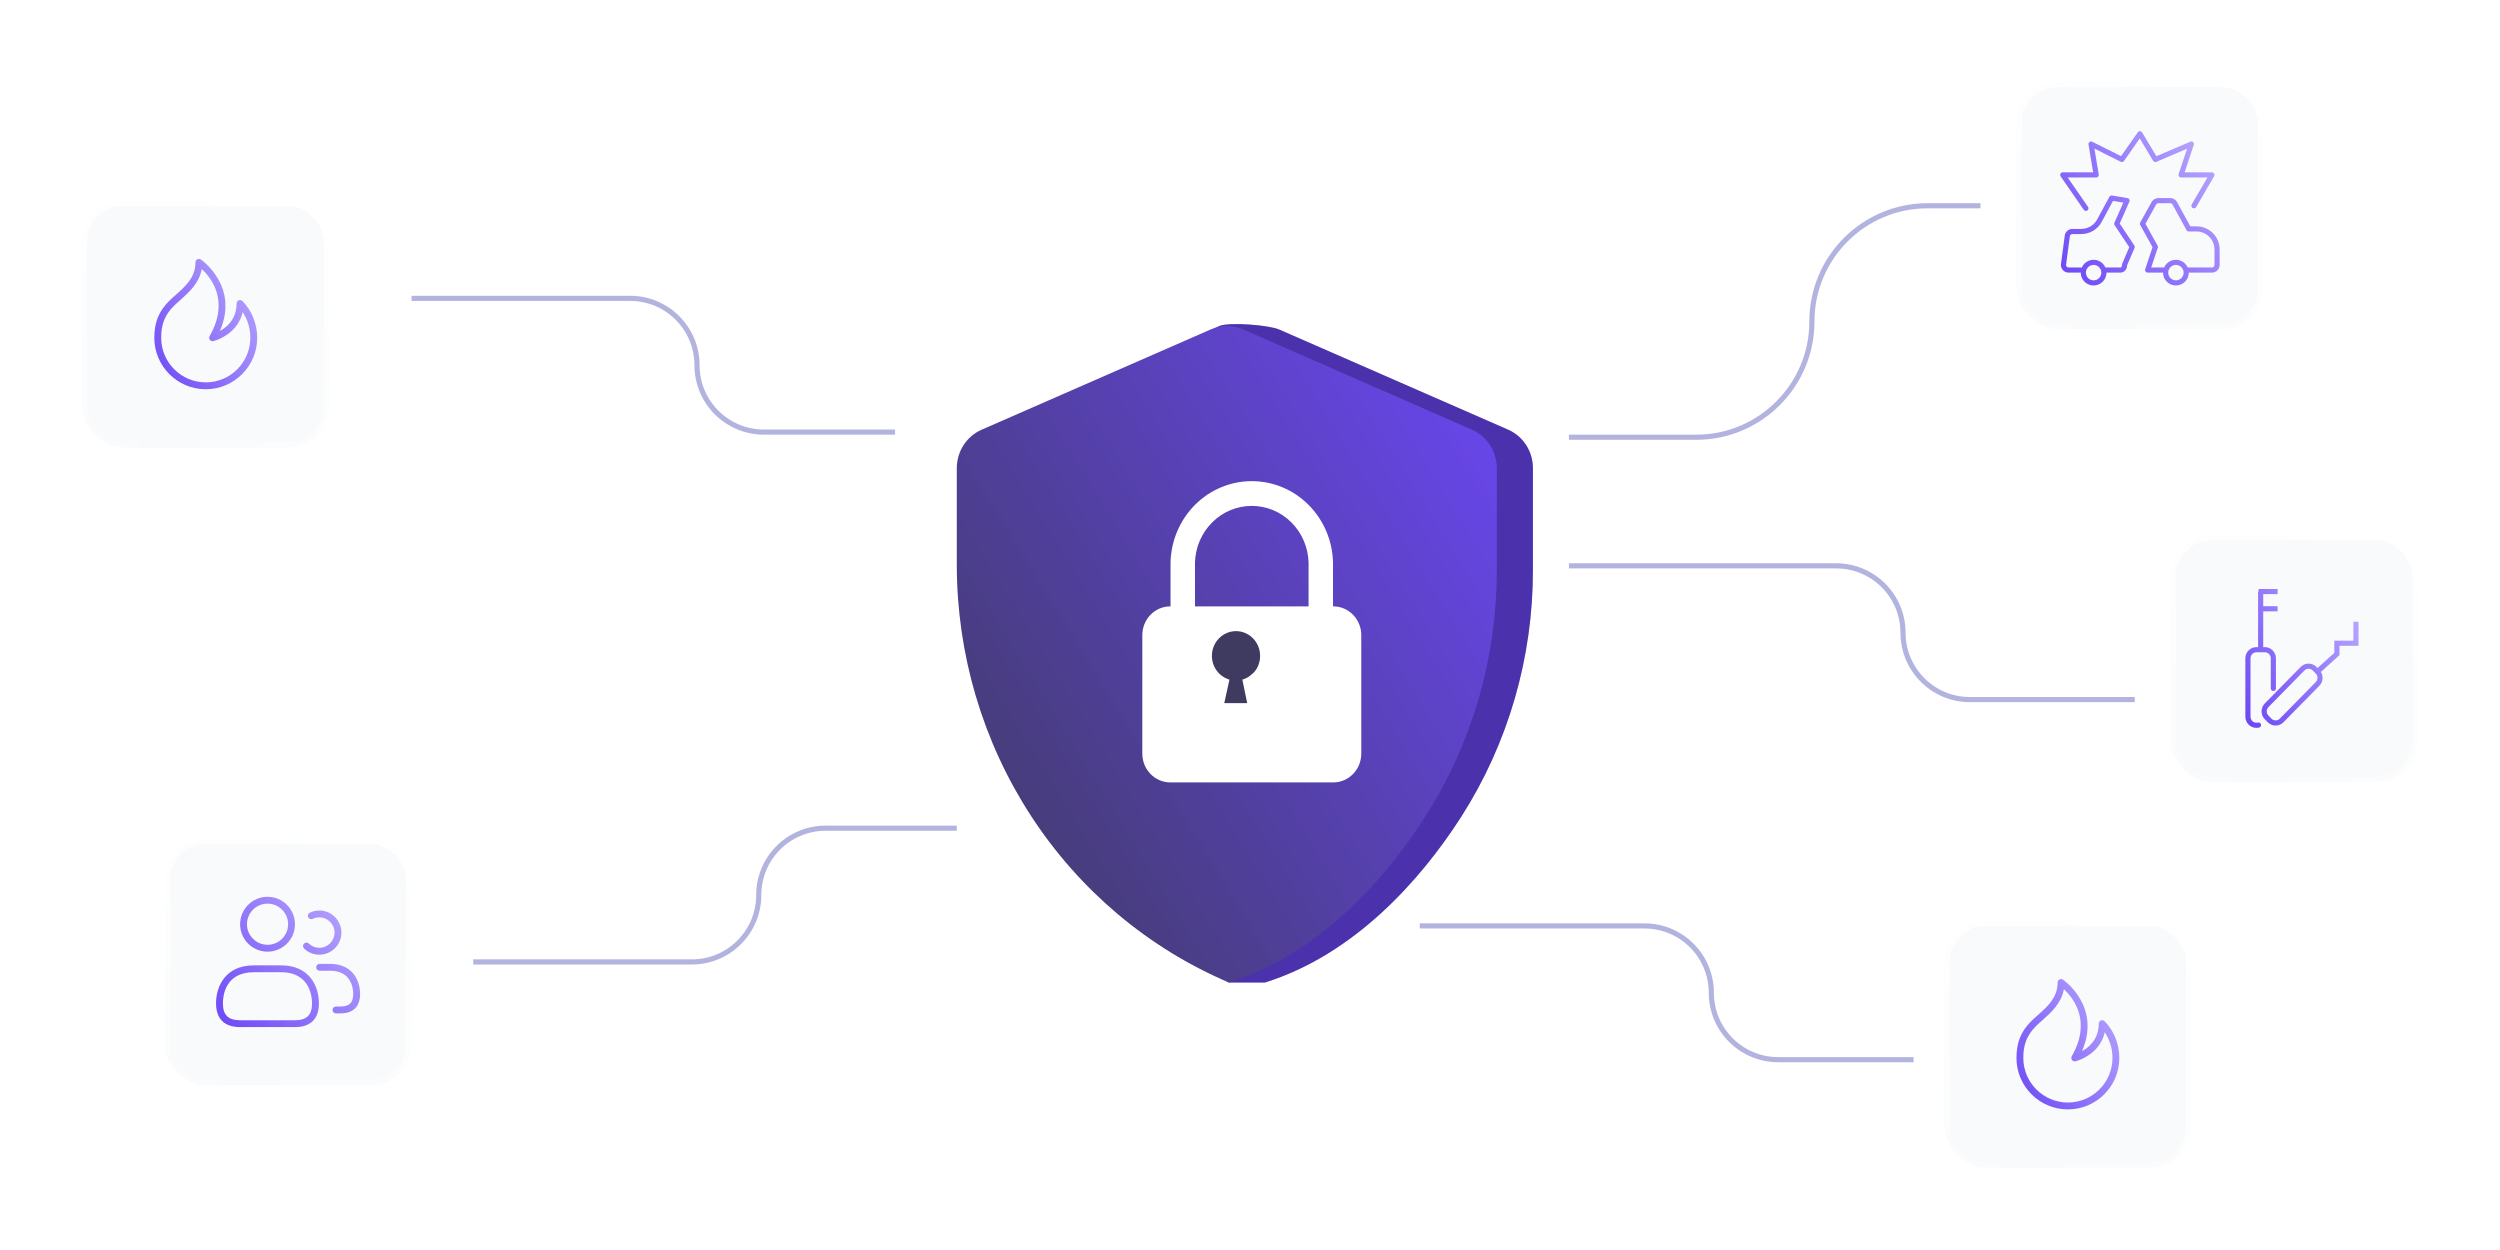 <svg width="486" height="243" viewBox="0 0 486 243" fill="none" xmlns="http://www.w3.org/2000/svg">
<path d="M236.955 63.409L197.84 83.54C196.409 84.165 195.188 85.207 194.33 86.537C193.471 87.868 193.013 89.428 193.012 91.024V109.799C192.966 126.887 197.817 143.611 206.963 157.892C214.013 168.877 223.351 182.959 238.905 191H245.918C263.225 185.584 276.144 171.147 284.047 158.806C293.193 144.525 298.044 127.801 297.998 110.713V91.024C298 89.432 297.548 87.875 296.696 86.545C295.845 85.215 294.632 84.171 293.207 83.54L248.618 64.034C246.63 63.197 238.942 62.543 236.955 63.409Z" fill="#6B47F5"/>
<path opacity="0.3" d="M236.955 63.409L197.84 83.54C196.409 84.165 195.188 85.207 194.33 86.537C193.471 87.868 193.013 89.428 193.012 91.024V109.799C192.966 126.887 197.817 143.611 206.963 157.892C214.013 168.877 223.351 182.959 238.905 191H245.918C263.225 185.584 276.144 171.147 284.047 158.806C293.193 144.525 298.044 127.801 297.998 110.713V91.024C298 89.432 297.548 87.875 296.696 86.545C295.845 85.215 294.632 84.171 293.207 83.54L248.618 64.034C246.63 63.197 238.942 62.543 236.955 63.409Z" fill="black"/>
<path d="M235.38 64.034L190.819 83.541C189.389 84.166 188.169 85.208 187.312 86.539C186.455 87.87 185.999 89.429 186 91.024V109.8C186.002 127.185 191.03 144.18 200.447 158.633C209.864 173.087 223.248 184.351 238.906 191C256.213 185.585 269.132 171.147 277.026 158.807C286.176 144.527 291.027 127.802 290.977 110.714V91.024C290.978 89.429 290.521 87.87 289.664 86.539C288.808 85.208 287.588 84.166 286.158 83.541L241.643 64.034C240.654 63.599 239.588 63.375 238.512 63.375C237.435 63.375 236.37 63.599 235.38 64.034Z" fill="url(#paint0_linear_494_3660)"/>
<g filter="url(#filter0_d_494_3660)">
<path fill-rule="evenodd" clip-rule="evenodd" d="M224.552 112.878V104.346C224.653 100.117 226.361 96.096 229.312 93.141C232.263 90.187 236.222 88.533 240.345 88.533C244.469 88.533 248.428 90.187 251.379 93.141C254.33 96.096 256.038 100.117 256.138 104.346V112.878H256.184C259.192 112.878 261.631 115.38 261.631 118.466V141.512C261.631 144.599 259.192 147.101 256.184 147.101H224.514C221.505 147.101 219.066 144.599 219.066 141.512V118.466C219.066 115.38 221.505 112.878 224.514 112.878H224.552ZM251.385 112.878V104.346C251.301 101.399 250.101 98.602 248.04 96.548C245.979 94.494 243.219 93.345 240.345 93.345C237.472 93.345 234.712 94.494 232.651 96.548C230.589 98.602 229.39 101.399 229.306 104.346V112.878H251.385Z" fill="white"/>
</g>
<path d="M243.615 130.874C244.044 130.435 244.384 129.914 244.616 129.339C244.848 128.765 244.966 128.149 244.965 127.527C244.971 126.631 244.732 125.751 244.276 124.987C243.82 124.222 243.165 123.604 242.385 123.201C241.605 122.798 240.73 122.627 239.86 122.707C238.99 122.786 238.159 123.114 237.461 123.652C236.763 124.191 236.225 124.919 235.909 125.754C235.592 126.589 235.509 127.498 235.669 128.379C235.83 129.26 236.227 130.078 236.816 130.739C237.404 131.401 238.162 131.881 239.002 132.125L237.999 136.684H242.453L241.515 132.125C242.293 131.897 243.001 131.466 243.568 130.874" fill="#3F3A60"/>
<g filter="url(#filter1_d_494_3660)">
<rect x="16" y="34" width="48" height="48" rx="8" fill="#F9FAFB" shape-rendering="crispEdges"/>
<rect x="16.5" y="34.5" width="47" height="47" rx="7.5" stroke="url(#paint1_radial_494_3660)" shape-rendering="crispEdges"/>
<path d="M47.141 53.531C46.951 53.338 46.661 53.279 46.413 53.382C46.163 53.484 45.999 53.728 45.999 53.999C45.999 55.015 45.784 55.943 45.363 56.759C44.705 58.032 43.635 58.852 42.74 59.352C46.553 50.595 39.116 45.498 39.036 45.444C38.831 45.307 38.567 45.295 38.352 45.411C38.135 45.527 38 45.754 38 45.999C38 48.928 36.049 50.658 34.161 52.331C33.7 52.739 33.256 53.134 32.861 53.528C30.856 55.534 30 57.668 30 60.667C30 66.18 34.485 70.667 40 70.667C45.515 70.667 50 66.18 50 60.667C50 57.978 48.959 55.376 47.141 53.531ZM40 69.332C35.221 69.332 31.333 65.445 31.333 60.666C31.333 58.02 32.049 56.226 33.805 54.471C34.181 54.095 34.607 53.719 35.047 53.328C36.709 51.855 38.725 50.069 39.22 47.303C41.063 48.998 44.663 53.499 40.755 60.335C40.621 60.567 40.641 60.855 40.803 61.069C40.964 61.282 41.236 61.376 41.496 61.312C41.637 61.276 44.977 60.411 46.549 57.371C46.827 56.835 47.032 56.262 47.163 55.656C48.131 57.099 48.668 58.858 48.668 60.664C48.667 65.445 44.779 69.332 40 69.332Z" fill="url(#paint2_linear_494_3660)"/>
</g>
<g filter="url(#filter2_d_494_3660)">
<rect x="32" y="158" width="48" height="48" rx="8" fill="#F9FAFB" shape-rendering="crispEdges"/>
<rect x="32.5" y="158.5" width="47" height="47" rx="7.5" stroke="url(#paint3_radial_494_3660)" shape-rendering="crispEdges"/>
<path d="M52.012 180.001C54.953 180.001 57.345 177.609 57.345 174.667C57.345 171.726 54.953 169.334 52.012 169.334C49.071 169.334 46.679 171.726 46.679 174.667C46.679 177.609 49.071 180.001 52.012 180.001ZM52.012 170.667C54.217 170.667 56.012 172.462 56.012 174.667C56.012 176.873 54.217 178.667 52.012 178.667C49.807 178.667 48.012 176.873 48.012 174.667C48.012 172.462 49.805 170.667 52.012 170.667ZM54.667 182.667H49.333C43.92 182.667 42 186.631 42 190.026C42 193.062 43.615 194.667 46.671 194.667H57.329C60.385 194.667 62 193.062 62 190.026C62 186.631 60.08 182.667 54.667 182.667ZM57.329 193.334H46.671C44.363 193.334 43.333 192.314 43.333 190.026C43.333 188.613 43.765 184.001 49.333 184.001H54.667C60.377 184.001 60.667 189.019 60.667 190.026C60.667 192.314 59.639 193.334 57.329 193.334ZM59.107 179.385C58.844 179.127 58.839 178.705 59.096 178.442C59.352 178.179 59.777 178.174 60.039 178.431C60.58 178.962 61.305 179.254 62.079 179.254C63.712 179.254 65.04 177.926 65.04 176.294C65.04 174.662 63.712 173.334 62.079 173.334C61.615 173.334 61.193 173.43 60.824 173.621C60.499 173.789 60.095 173.661 59.927 173.333C59.757 173.005 59.887 172.603 60.215 172.435C60.775 172.147 61.403 172.002 62.079 172.002C64.447 172.002 66.373 173.929 66.373 176.295C66.373 178.662 64.448 180.589 62.079 180.589C60.955 180.587 59.899 180.161 59.107 179.385ZM70 188.241C70 190.665 68.655 192.001 66.213 192.001H65.307C64.939 192.001 64.64 191.702 64.64 191.334C64.64 190.966 64.939 190.667 65.307 190.667H66.213C67.909 190.667 68.667 189.919 68.667 188.241C68.667 187.177 68.341 183.707 64.147 183.707H62.132C61.764 183.707 61.465 183.409 61.465 183.041C61.465 182.673 61.764 182.374 62.132 182.374H64.147C68.468 182.374 70 185.534 70 188.241Z" fill="url(#paint4_linear_494_3660)"/>
</g>
<g filter="url(#filter3_d_494_3660)">
<rect x="378" y="174" width="48" height="48" rx="8" fill="#F9FAFB" shape-rendering="crispEdges"/>
<rect x="378.5" y="174.5" width="47" height="47" rx="7.5" stroke="url(#paint5_radial_494_3660)" shape-rendering="crispEdges"/>
<path d="M409.141 193.531C408.951 193.338 408.661 193.279 408.413 193.382C408.163 193.484 407.999 193.728 407.999 193.999C407.999 195.015 407.784 195.943 407.363 196.759C406.705 198.032 405.635 198.852 404.74 199.352C408.553 190.595 401.116 185.498 401.036 185.444C400.831 185.307 400.567 185.295 400.352 185.411C400.135 185.527 400 185.754 400 185.999C400 188.928 398.049 190.658 396.161 192.331C395.7 192.739 395.256 193.134 394.861 193.528C392.856 195.534 392 197.668 392 200.667C392 206.18 396.485 210.667 402 210.667C407.515 210.667 412 206.18 412 200.667C412 197.978 410.959 195.376 409.141 193.531ZM402 209.332C397.221 209.332 393.333 205.444 393.333 200.666C393.333 198.02 394.049 196.226 395.805 194.471C396.181 194.095 396.607 193.719 397.047 193.328C398.709 191.855 400.725 190.068 401.22 187.303C403.063 188.998 406.663 193.499 402.755 200.335C402.621 200.567 402.641 200.855 402.803 201.068C402.964 201.282 403.236 201.376 403.496 201.312C403.637 201.276 406.977 200.411 408.549 197.371C408.827 196.835 409.032 196.262 409.163 195.656C410.131 197.099 410.668 198.858 410.668 200.664C410.667 205.444 406.779 209.332 402 209.332Z" fill="url(#paint6_linear_494_3660)"/>
</g>
<g filter="url(#filter4_d_494_3660)">
<rect x="422" y="99" width="48" height="48" rx="8" fill="#F9FAFB" shape-rendering="crispEdges"/>
<rect x="422.5" y="99.5" width="47" height="47" rx="7.5" stroke="url(#paint7_radial_494_3660)" shape-rendering="crispEdges"/>
<path d="M441.441 128.834C441.441 129.11 441.665 129.334 441.941 129.334C442.217 129.334 442.441 129.11 442.441 128.834H441.441ZM438.97 135.967L439.07 136.457L439.07 136.457L438.97 135.967ZM439.158 136.439C439.429 136.384 439.604 136.12 439.549 135.849C439.494 135.579 439.23 135.404 438.959 135.459L439.158 136.439ZM440.635 134.466L440.278 134.816L440.278 134.816L440.635 134.466ZM440.635 132.098L440.278 131.747L440.635 132.098ZM443.546 135.057L443.903 135.408L443.546 135.057ZM441.217 135.057L441.574 134.707L441.574 134.707L441.217 135.057ZM450.534 125.587L450.178 125.938L450.178 125.938L450.534 125.587ZM450.534 127.955L450.178 127.604L450.534 127.955ZM449.952 124.995L450.308 124.645L450.308 124.645L449.952 124.995ZM447.622 124.995L447.979 125.346L447.622 124.995ZM458 120.045V120.545H458.5V120.045H458ZM454.294 120.045V119.545H453.794V120.045H454.294ZM454.294 122.137L454.629 122.508L454.794 122.359V122.137H454.294ZM442.765 109.5H439.471V110.5H442.765V109.5ZM439.471 109.5H439.059V110.5H439.471V109.5ZM438.971 110V113.348H439.971V110H438.971ZM438.971 113.348V120.882H439.971V113.348H438.971ZM442.765 112.848H439.471V113.848H442.765V112.848ZM438.647 121.8H440.294V120.8H438.647V121.8ZM437.5 134.325V122.974H436.5V134.325H437.5ZM441.441 122.974V128.834H442.441V122.974H441.441ZM439.07 136.457L439.158 136.439L438.959 135.459L438.87 135.477L439.07 136.457ZM436.5 134.325C436.5 135.688 437.731 136.729 439.07 136.457L438.87 135.477C438.171 135.619 437.5 135.076 437.5 134.325H436.5ZM440.294 121.8C440.92 121.8 441.441 122.318 441.441 122.974H442.441C442.441 121.781 441.487 120.8 440.294 120.8V121.8ZM438.647 120.8C437.454 120.8 436.5 121.781 436.5 122.974H437.5C437.5 122.318 438.021 121.8 438.647 121.8V120.8ZM449.595 125.346L450.178 125.938L450.89 125.237L450.308 124.645L449.595 125.346ZM450.178 127.604L443.19 134.707L443.903 135.408L450.89 128.305L450.178 127.604ZM441.574 134.707L440.991 134.115L440.278 134.816L440.861 135.408L441.574 134.707ZM440.991 132.449L447.979 125.346L447.266 124.645L440.278 131.747L440.991 132.449ZM440.991 134.115C440.54 133.656 440.54 132.908 440.991 132.449L440.278 131.747C439.444 132.596 439.444 133.968 440.278 134.816L440.991 134.115ZM443.19 134.707C442.743 135.161 442.021 135.161 441.574 134.707L440.861 135.408C441.7 136.261 443.064 136.261 443.903 135.408L443.19 134.707ZM450.178 125.938C450.629 126.397 450.629 127.145 450.178 127.604L450.89 128.305C451.725 127.457 451.725 126.085 450.89 125.237L450.178 125.938ZM450.308 124.645C449.469 123.792 448.105 123.792 447.266 124.645L447.979 125.346C448.426 124.891 449.148 124.891 449.595 125.346L450.308 124.645ZM457.5 115.859V120.045H458.5V115.859H457.5ZM458 119.545H454.294V120.545H458V119.545ZM453.794 120.045V122.137H454.794V120.045H453.794ZM453.959 121.766L450.253 125.115L450.924 125.857L454.629 122.508L453.959 121.766Z" fill="url(#paint8_linear_494_3660)"/>
</g>
<g filter="url(#filter5_d_494_3660)">
<rect x="392" y="11" width="48" height="48" rx="8" fill="#F9FAFB" shape-rendering="crispEdges"/>
<rect x="392.5" y="11.5" width="47" height="47" rx="7.5" stroke="url(#paint9_radial_494_3660)" shape-rendering="crispEdges"/>
<path d="M405.5 35.5L401 29H407.5L406.5 23L412.5 26L416 21L419 26L426 23L424 29H430L426.5 35M404.499 47.5H402.141C401.536 47.5 401.07 46.967 401.15 46.368L401.883 40.868C401.949 40.371 402.373 40 402.874 40H404.609C406.081 40 407.434 39.192 408.131 37.896L410.499 33.5L413.499 34L411.499 38.5L414.499 43L413.066 46.343C413.021 46.447 412.999 46.558 412.999 46.67C412.999 47.129 412.627 47.5 412.169 47.5H408.999M421 47.5H417.5L419 43L416.5 38.5L418.714 34.514C418.891 34.197 419.225 34 419.588 34H421.906C422.272 34 422.609 34.2 422.784 34.521L425.5 39.5H427C429.209 39.5 431 41.291 431 43.5V46.5C431 47.052 430.552 47.5 430 47.5H425M408.999 48C408.999 49.105 408.103 50 406.999 50C405.894 50 404.999 49.105 404.999 48C404.999 46.895 405.894 46 406.999 46C408.103 46 408.999 46.895 408.999 48ZM425 48C425 49.105 424.105 50 423 50C421.895 50 421 49.105 421 48C421 46.895 421.895 46 423 46C424.105 46 425 46.895 425 48Z" stroke="url(#paint10_linear_494_3660)" stroke-linecap="round" stroke-linejoin="round"/>
</g>
<path d="M92 187L134.5 187C141.68 187 147.5 181.18 147.5 174V174C147.5 166.82 153.32 161 160.5 161L186 161" stroke="#B2B4DF"/>
<path d="M80 58L122.5 58C129.68 58 135.5 63.82 135.5 71V71C135.5 78.18 141.32 84 148.5 84L174 84" stroke="#B2B4DF"/>
<path d="M305 110L356.947 110C364.127 110 369.947 115.82 369.947 123V123C369.947 130.18 375.767 136 382.947 136L415 136" stroke="#B2B4DF"/>
<path d="M276 180L319.681 180C326.861 180 332.681 185.82 332.681 193V193C332.681 200.18 338.501 206 345.681 206L372 206" stroke="#B2B4DF"/>
<path d="M305 85L329.734 85C342.16 85 352.234 74.926 352.234 62.5V62.5C352.234 50.074 362.308 40 374.734 40L385 40" stroke="#B2B4DF"/>
<defs>
<filter id="filter0_d_494_3660" x="214.066" y="85.533" width="58.565" height="74.568" filterUnits="userSpaceOnUse" color-interpolation-filters="sRGB">
<feFlood flood-opacity="0" result="BackgroundImageFix"/>
<feColorMatrix in="SourceAlpha" type="matrix" values="0 0 0 0 0 0 0 0 0 0 0 0 0 0 0 0 0 0 127 0" result="hardAlpha"/>
<feOffset dx="3" dy="5"/>
<feGaussianBlur stdDeviation="4"/>
<feComposite in2="hardAlpha" operator="out"/>
<feColorMatrix type="matrix" values="0 0 0 0 0 0 0 0 0 0 0 0 0 0 0 0 0 0 0.21 0"/>
<feBlend mode="normal" in2="BackgroundImageFix" result="effect1_dropShadow_494_3660"/>
<feBlend mode="normal" in="SourceGraphic" in2="effect1_dropShadow_494_3660" result="shape"/>
</filter>
<filter id="filter1_d_494_3660" x="0" y="23" width="80" height="80" filterUnits="userSpaceOnUse" color-interpolation-filters="sRGB">
<feFlood flood-opacity="0" result="BackgroundImageFix"/>
<feColorMatrix in="SourceAlpha" type="matrix" values="0 0 0 0 0 0 0 0 0 0 0 0 0 0 0 0 0 0 127 0" result="hardAlpha"/>
<feOffset dy="5"/>
<feGaussianBlur stdDeviation="8"/>
<feComposite in2="hardAlpha" operator="out"/>
<feColorMatrix type="matrix" values="0 0 0 0 0 0 0 0 0 0 0 0 0 0 0 0 0 0 0.15 0"/>
<feBlend mode="normal" in2="BackgroundImageFix" result="effect1_dropShadow_494_3660"/>
<feBlend mode="normal" in="SourceGraphic" in2="effect1_dropShadow_494_3660" result="shape"/>
</filter>
<filter id="filter2_d_494_3660" x="16" y="147" width="80" height="80" filterUnits="userSpaceOnUse" color-interpolation-filters="sRGB">
<feFlood flood-opacity="0" result="BackgroundImageFix"/>
<feColorMatrix in="SourceAlpha" type="matrix" values="0 0 0 0 0 0 0 0 0 0 0 0 0 0 0 0 0 0 127 0" result="hardAlpha"/>
<feOffset dy="5"/>
<feGaussianBlur stdDeviation="8"/>
<feComposite in2="hardAlpha" operator="out"/>
<feColorMatrix type="matrix" values="0 0 0 0 0 0 0 0 0 0 0 0 0 0 0 0 0 0 0.15 0"/>
<feBlend mode="normal" in2="BackgroundImageFix" result="effect1_dropShadow_494_3660"/>
<feBlend mode="normal" in="SourceGraphic" in2="effect1_dropShadow_494_3660" result="shape"/>
</filter>
<filter id="filter3_d_494_3660" x="362" y="163" width="80" height="80" filterUnits="userSpaceOnUse" color-interpolation-filters="sRGB">
<feFlood flood-opacity="0" result="BackgroundImageFix"/>
<feColorMatrix in="SourceAlpha" type="matrix" values="0 0 0 0 0 0 0 0 0 0 0 0 0 0 0 0 0 0 127 0" result="hardAlpha"/>
<feOffset dy="5"/>
<feGaussianBlur stdDeviation="8"/>
<feComposite in2="hardAlpha" operator="out"/>
<feColorMatrix type="matrix" values="0 0 0 0 0 0 0 0 0 0 0 0 0 0 0 0 0 0 0.15 0"/>
<feBlend mode="normal" in2="BackgroundImageFix" result="effect1_dropShadow_494_3660"/>
<feBlend mode="normal" in="SourceGraphic" in2="effect1_dropShadow_494_3660" result="shape"/>
</filter>
<filter id="filter4_d_494_3660" x="406" y="88" width="80" height="80" filterUnits="userSpaceOnUse" color-interpolation-filters="sRGB">
<feFlood flood-opacity="0" result="BackgroundImageFix"/>
<feColorMatrix in="SourceAlpha" type="matrix" values="0 0 0 0 0 0 0 0 0 0 0 0 0 0 0 0 0 0 127 0" result="hardAlpha"/>
<feOffset dy="5"/>
<feGaussianBlur stdDeviation="8"/>
<feComposite in2="hardAlpha" operator="out"/>
<feColorMatrix type="matrix" values="0 0 0 0 0 0 0 0 0 0 0 0 0 0 0 0 0 0 0.15 0"/>
<feBlend mode="normal" in2="BackgroundImageFix" result="effect1_dropShadow_494_3660"/>
<feBlend mode="normal" in="SourceGraphic" in2="effect1_dropShadow_494_3660" result="shape"/>
</filter>
<filter id="filter5_d_494_3660" x="376" y="0" width="80" height="80" filterUnits="userSpaceOnUse" color-interpolation-filters="sRGB">
<feFlood flood-opacity="0" result="BackgroundImageFix"/>
<feColorMatrix in="SourceAlpha" type="matrix" values="0 0 0 0 0 0 0 0 0 0 0 0 0 0 0 0 0 0 127 0" result="hardAlpha"/>
<feOffset dy="5"/>
<feGaussianBlur stdDeviation="8"/>
<feComposite in2="hardAlpha" operator="out"/>
<feColorMatrix type="matrix" values="0 0 0 0 0 0 0 0 0 0 0 0 0 0 0 0 0 0 0.15 0"/>
<feBlend mode="normal" in2="BackgroundImageFix" result="effect1_dropShadow_494_3660"/>
<feBlend mode="normal" in="SourceGraphic" in2="effect1_dropShadow_494_3660" result="shape"/>
</filter>
<linearGradient id="paint0_linear_494_3660" x1="290.977" y1="63.375" x2="157.834" y2="145.128" gradientUnits="userSpaceOnUse">
<stop stop-color="#6B47F5"/>
<stop offset="1" stop-color="#3F3A60"/>
</linearGradient>
<radialGradient id="paint1_radial_494_3660" cx="0" cy="0" r="1" gradientUnits="userSpaceOnUse" gradientTransform="translate(32.793 83.119) rotate(-74.747) scale(54.522 58.558)">
<stop stop-color="white" stop-opacity="0"/>
<stop offset="1" stop-color="white"/>
</radialGradient>
<linearGradient id="paint2_linear_494_3660" x1="50" y1="45.332" x2="24.074" y2="60.61" gradientUnits="userSpaceOnUse">
<stop stop-color="#BDACFF"/>
<stop offset="1" stop-color="#6B47F5"/>
</linearGradient>
<radialGradient id="paint3_radial_494_3660" cx="0" cy="0" r="1" gradientUnits="userSpaceOnUse" gradientTransform="translate(48.793 207.119) rotate(-74.747) scale(54.522 58.558)">
<stop stop-color="white" stop-opacity="0"/>
<stop offset="1" stop-color="white"/>
</radialGradient>
<linearGradient id="paint4_linear_494_3660" x1="70" y1="169.334" x2="40.905" y2="193.34" gradientUnits="userSpaceOnUse">
<stop stop-color="#BDACFF"/>
<stop offset="1" stop-color="#6B47F5"/>
</linearGradient>
<radialGradient id="paint5_radial_494_3660" cx="0" cy="0" r="1" gradientUnits="userSpaceOnUse" gradientTransform="translate(394.793 223.119) rotate(-74.747) scale(54.522 58.558)">
<stop stop-color="white" stop-opacity="0"/>
<stop offset="1" stop-color="white"/>
</radialGradient>
<linearGradient id="paint6_linear_494_3660" x1="412" y1="185.332" x2="386.074" y2="200.61" gradientUnits="userSpaceOnUse">
<stop stop-color="#BDACFF"/>
<stop offset="1" stop-color="#6B47F5"/>
</linearGradient>
<radialGradient id="paint7_radial_494_3660" cx="0" cy="0" r="1" gradientUnits="userSpaceOnUse" gradientTransform="translate(438.793 148.119) rotate(-74.747) scale(54.522 58.558)">
<stop stop-color="white" stop-opacity="0"/>
<stop offset="1" stop-color="white"/>
</radialGradient>
<linearGradient id="paint8_linear_494_3660" x1="458" y1="110" x2="431.102" y2="126.218" gradientUnits="userSpaceOnUse">
<stop stop-color="#BDACFF"/>
<stop offset="1" stop-color="#6B47F5"/>
</linearGradient>
<radialGradient id="paint9_radial_494_3660" cx="0" cy="0" r="1" gradientUnits="userSpaceOnUse" gradientTransform="translate(408.793 60.119) rotate(-74.747) scale(54.522 58.558)">
<stop stop-color="white" stop-opacity="0"/>
<stop offset="1" stop-color="white"/>
</radialGradient>
<linearGradient id="paint10_linear_494_3660" x1="431" y1="21" x2="398.178" y2="46.346" gradientUnits="userSpaceOnUse">
<stop stop-color="#BDACFF"/>
<stop offset="1" stop-color="#6B47F5"/>
</linearGradient>
</defs>
</svg>

